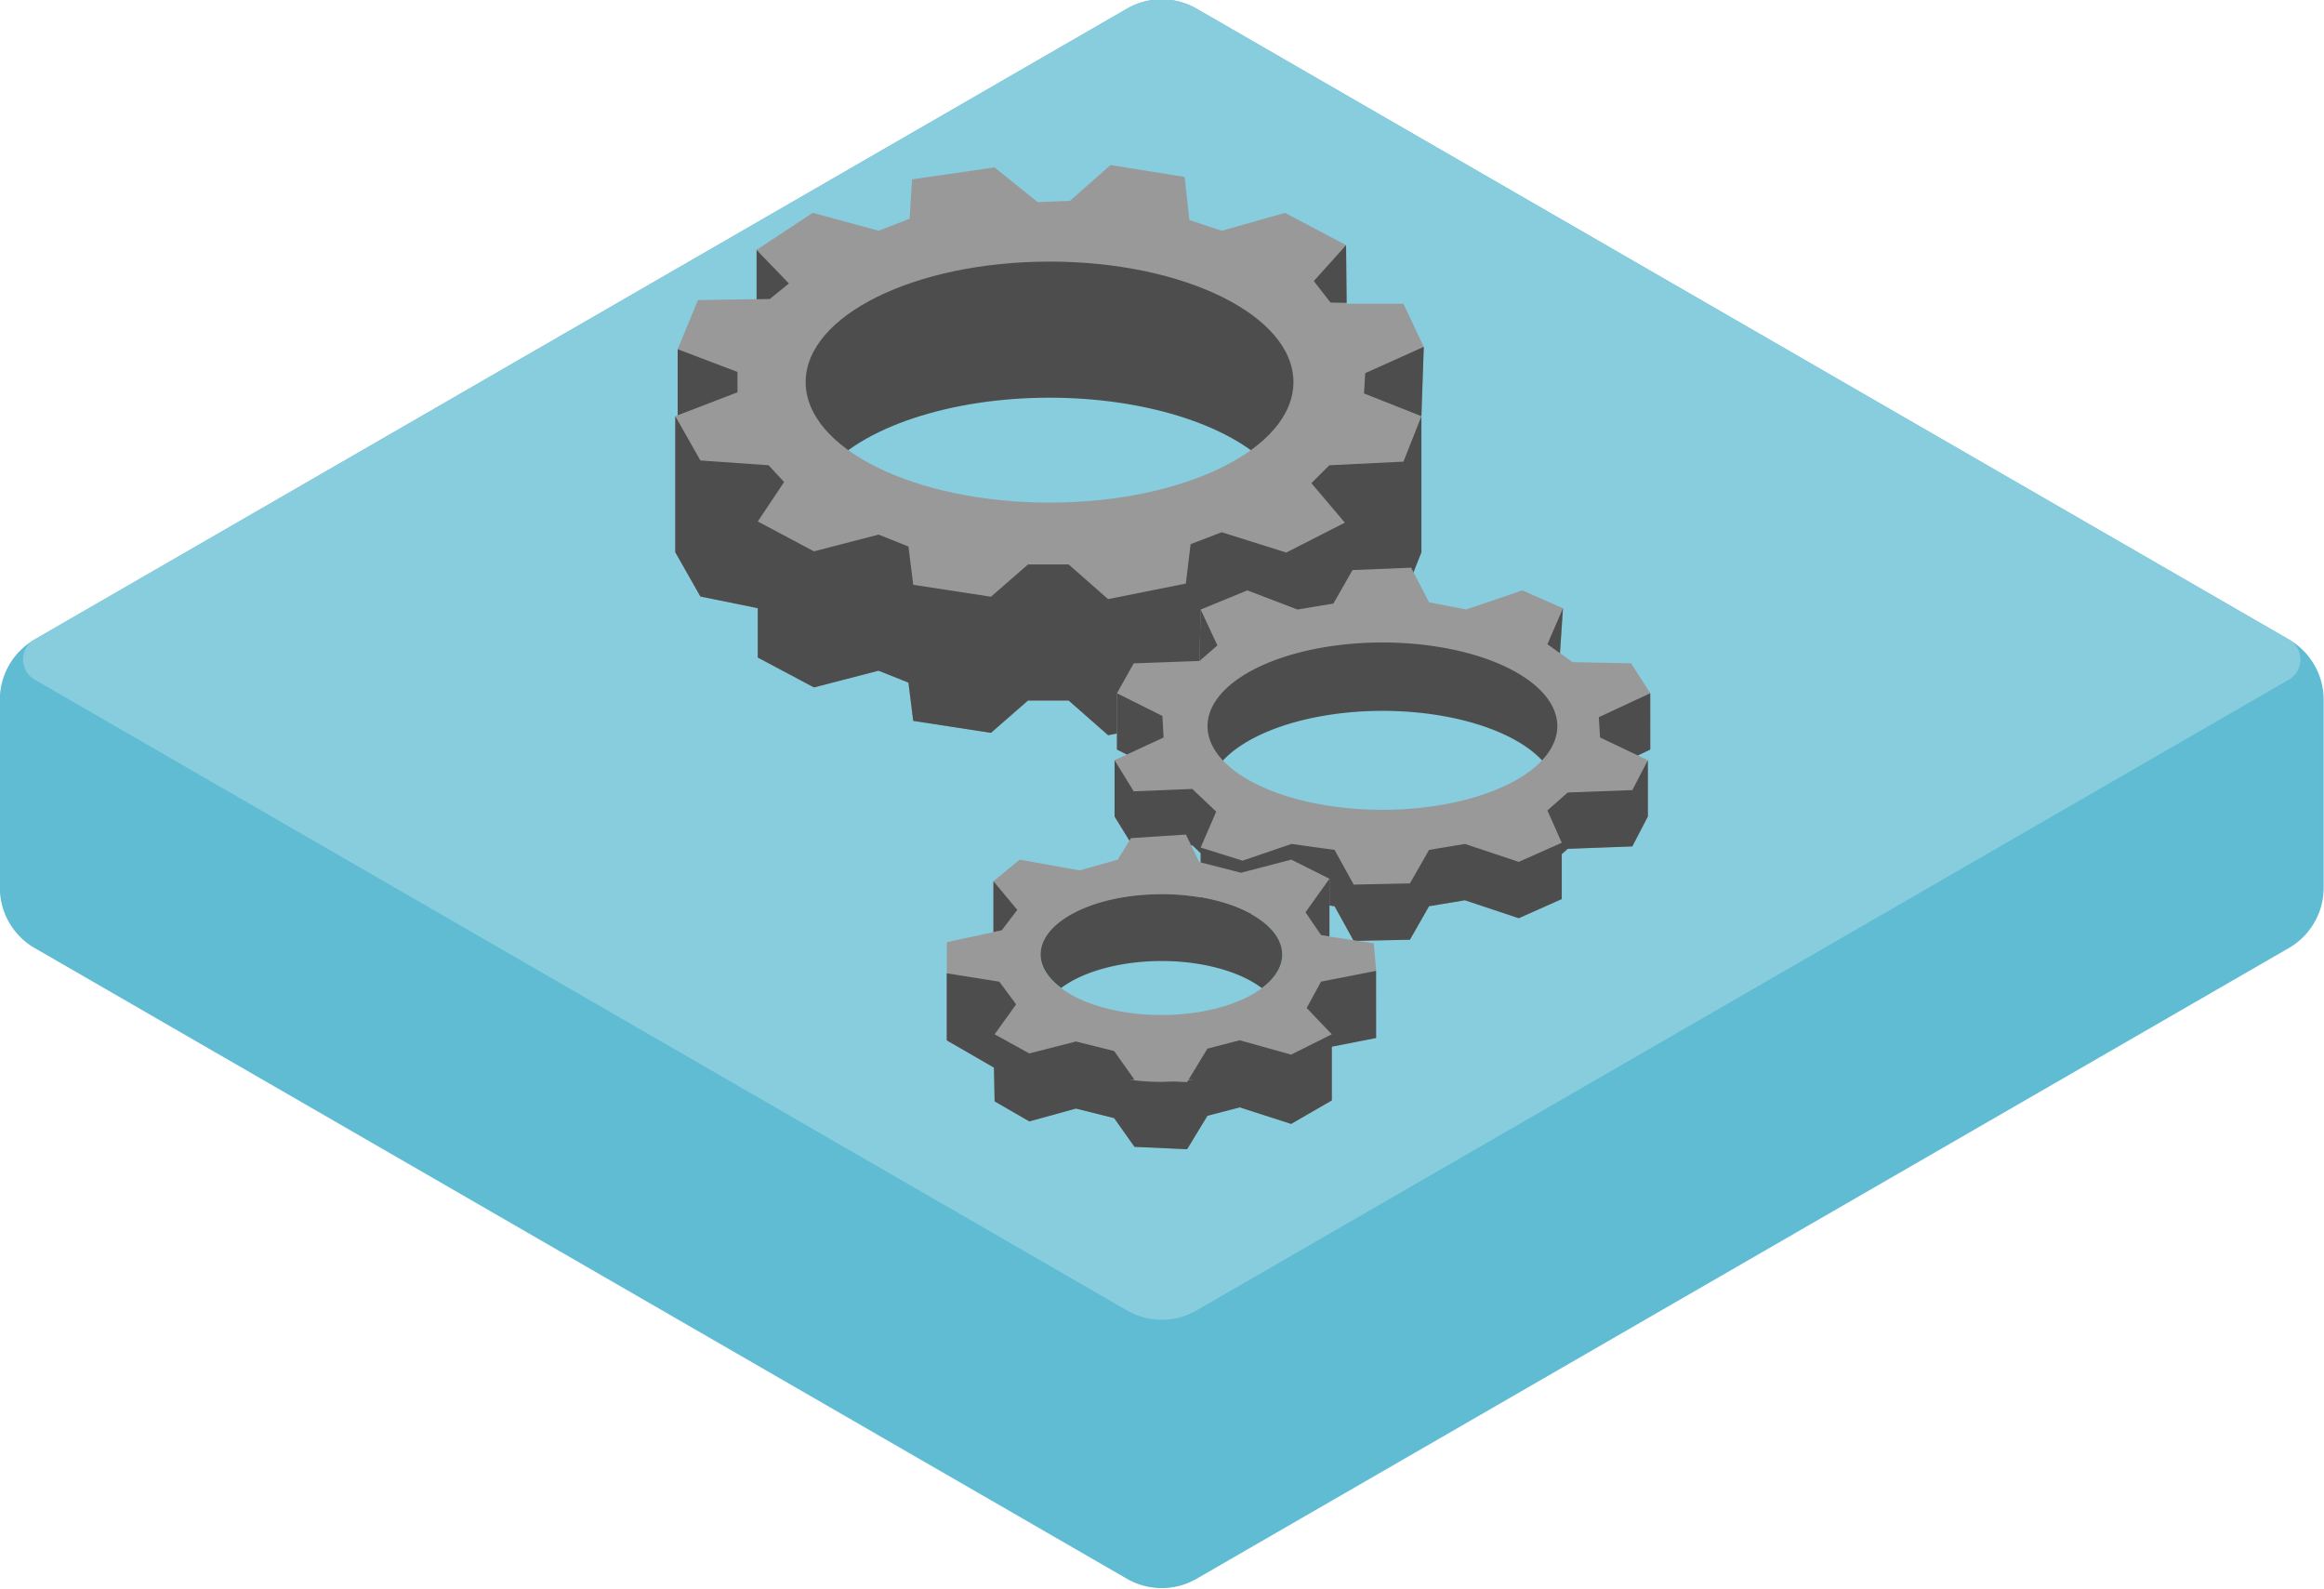 <svg xmlns="http://www.w3.org/2000/svg" viewBox="0 0 71.588 48.933" xmlns:v="https://vecta.io/nano"><g transform="matrix(.781 0 0 .781 -71.587 -289.647)"><path d="M93.029 408.252l43.078 24.871a2.75 2.75 0 0 0 2.75 0l43.078-24.871a2.75 2.75 0 0 0 1.375-2.381v-7.408a2.75 2.75 0 0 0-1.375-2.381l-43.078-24.871a2.75 2.75 0 0 0-2.75 0l-43.078 24.871a2.75 2.75 0 0 0-1.375 2.381v7.408a2.75 2.75 0 0 0 1.375 2.381z" fill="#5fbcd3"/><path d="M93.029 397.669l43.078 24.871a2.75 2.75 0 0 0 2.75 0l43.078-24.871c.284-.164.458-.466.458-.794a.92.92 0 0 0-.458-.794l-43.078-24.871a2.75 2.75 0 0 0-2.75 0l-43.078 24.871c-.284.164-.458.466-.458.794a.92.92 0 0 0 .458.794z" fill="#87cdde"/><g transform="matrix(1.463 0 0 1.463 -55.198 -189.409)"><path d="M130.288 389.12l-6.986 1.423-2.264 3.429 1.548 1.738c1.006-1.225 3.414-2.027 6.091-2.027 2.5 0 4.783.701 5.892 1.808l2.156-3.136z" fill="#4d4d4d"/><path d="M130.321 387.412l-1.096.967-.87.032-1.161-.935-2.224.322-.065 1.063-.838.322-1.773-.483-1.515.999v1.328l-1.58.026-.548 1.321v1.781l-.065.025v3.667l.677 1.193 1.547.315v1.33l1.515.806 1.741-.451.806.322.129 1.031 2.095.322.999-.871h1.096l1.064.935 2.095-.419.129-1.063.838-.322 1.741.548 1.579-.806v-1.567l1.58-.077.484-1.225v-3.667l.064-1.87-.548-1.161h-1.531l-.017-1.579-1.644-.87-1.708.483-.87-.29-.129-1.161zm-1.644 2.603c3.631 0 6.575 1.454 6.575 3.248s-2.944 3.248-6.575 3.248-6.575-1.454-6.575-3.248 2.944-3.248 6.575-3.248z" fill="#999"/><g fill="#4d4d4d"><path d="M136.671 389.572l-.87.967.451.58.435.007zm-15.892.129v1.328l.355-.006.516-.419zm17.987 2.611l-1.579.709-.032.548 1.547.612zm-.064 1.87l-.484 1.225-1.998.097-.484.483.902 1.064-1.579.806-1.741-.548-.838.322-.129 1.063-2.095.419-1.064-.935h-1.096l-.999.87-2.095-.322-.129-1.031-.806-.322-1.741.452-1.515-.806.71-1.063-.419-.452-1.838-.129-.677-1.193v3.667l.677 1.193 1.547.315v1.33l1.515.806 1.741-.451.806.322.129 1.031 2.095.322.999-.871h1.096l1.064.935 2.095-.419.129-1.063.838-.322 1.741.548 1.579-.806v-1.567l1.58-.077.484-1.225zm-20.05-1.805v1.78l1.612-.62v-.548z"/><path d="M137.482 399.79l-4.583 1.347-.271 2.709.413.082a4.715 2.255 0 0 1 4.61-1.804 4.715 2.255 0 0 1 4.629 1.829l.511-.091-.16-2.517z"/></g><path d="M138.424 398.265l-1.579.064-.516.903-.967.161-1.353-.516-1.257.516-.033 1.386-1.773.065-.452.806v1.518l.269.134-.333.153v1.517l.516.838 1.579-.064.226.214v1.365l1.128.355 1.322-.451 1.16.161.516.935 1.515-.032.516-.903.967-.161 1.451.484 1.16-.516v-1.212l.161-.142 1.741-.065.419-.806v-1.517l-.27-.129.335-.159h.001l-.001-1.518-.516-.806-1.579-.032-.338-.242.081-1.209-1.096-.484-1.515.516-.999-.193zm-.773 2.016a4.715 2.255 0 0 1 4.715 2.255 4.715 2.255 0 0 1-4.715 2.255 4.715 2.255 0 0 1-4.715-2.255 4.715 2.255 0 0 1 4.715-2.255z" fill="#999"/><path d="M142.518 399.361l-.419.967.338.242zm-9.767.032l-.033 1.386h.001l.483-.419zm-2.257 2.256v1.518l.267.134.99-.459-.032-.58zm14.377 0l-1.386.645.033.548 1.019.484.334-.159h.001zm-14.441 1.805v.001 1.517l.516.838 1.579-.064.226.214v1.365l1.128.355 1.322-.451 1.16.161.516.935 1.515-.032.516-.903.967-.161 1.451.484 1.16-.516v-1.212l.161-.142 1.741-.065.419-.806v-1.517l-.419.805-1.741.065-.548.483.387.871-1.16.516-1.451-.484-.967.161-.516.903-1.515.032-.516-.935-1.16-.161-1.322.451-1.128-.354.419-.967-.645-.612-1.579.064z" fill="#4d4d4d"/><path d="M132.354 405.458l-1.483.097-.355.58-1.031.29-1.612-.29-.709.58v1.373l-1.257.271v2.646l1.272.734.018.909.935.54 1.257-.346 1.031.258.548.774 1.419.064.548-.902.871-.226 1.386.445 1.097-.633v-1.448l1.193-.234v-1.808l-.065-.742-1.193-.181v-1.559l-1.031-.516-1.354.354-1.128-.29zm-.66 1.608c1.799 0 3.257.729 3.257 1.628s-1.458 1.628-3.257 1.628-3.257-.729-3.257-1.628 1.458-1.628 3.257-1.628z" fill="#999"/><path d="M132.709 406.199v.001l1.128.29zm3.513.452l-.645.902.419.613.226.036zm-9.058.065v1.37l.225-.049.419-.548zm4.529.35c-1.799 0-3.257.729-3.257 1.628.004.32.197.633.555.899.602-.452 1.615-.724 2.702-.726s2.106.276 2.707.73c.358-.268.549-.582.549-.904 0-.899-1.458-1.628-3.257-1.628zm5.786 2.067l-1.483.29-.387.71.677.709-1.096.548-1.386-.387-.871.226-.509.838h.126l-.134.014-.03.05-.374-.017-.319.011a6.36 6.36 0 0 1-.858-.058h.132l-.548-.774-1.031-.257-1.257.322-.935-.516.58-.806-.452-.612-1.418-.226v1.808l1.272.734.018.91.935.54 1.257-.346 1.031.258.548.774 1.419.064.548-.902.871-.226 1.385.446 1.097-.634v-1.448l1.193-.234z" fill="#4d4d4d"/></g></g></svg>